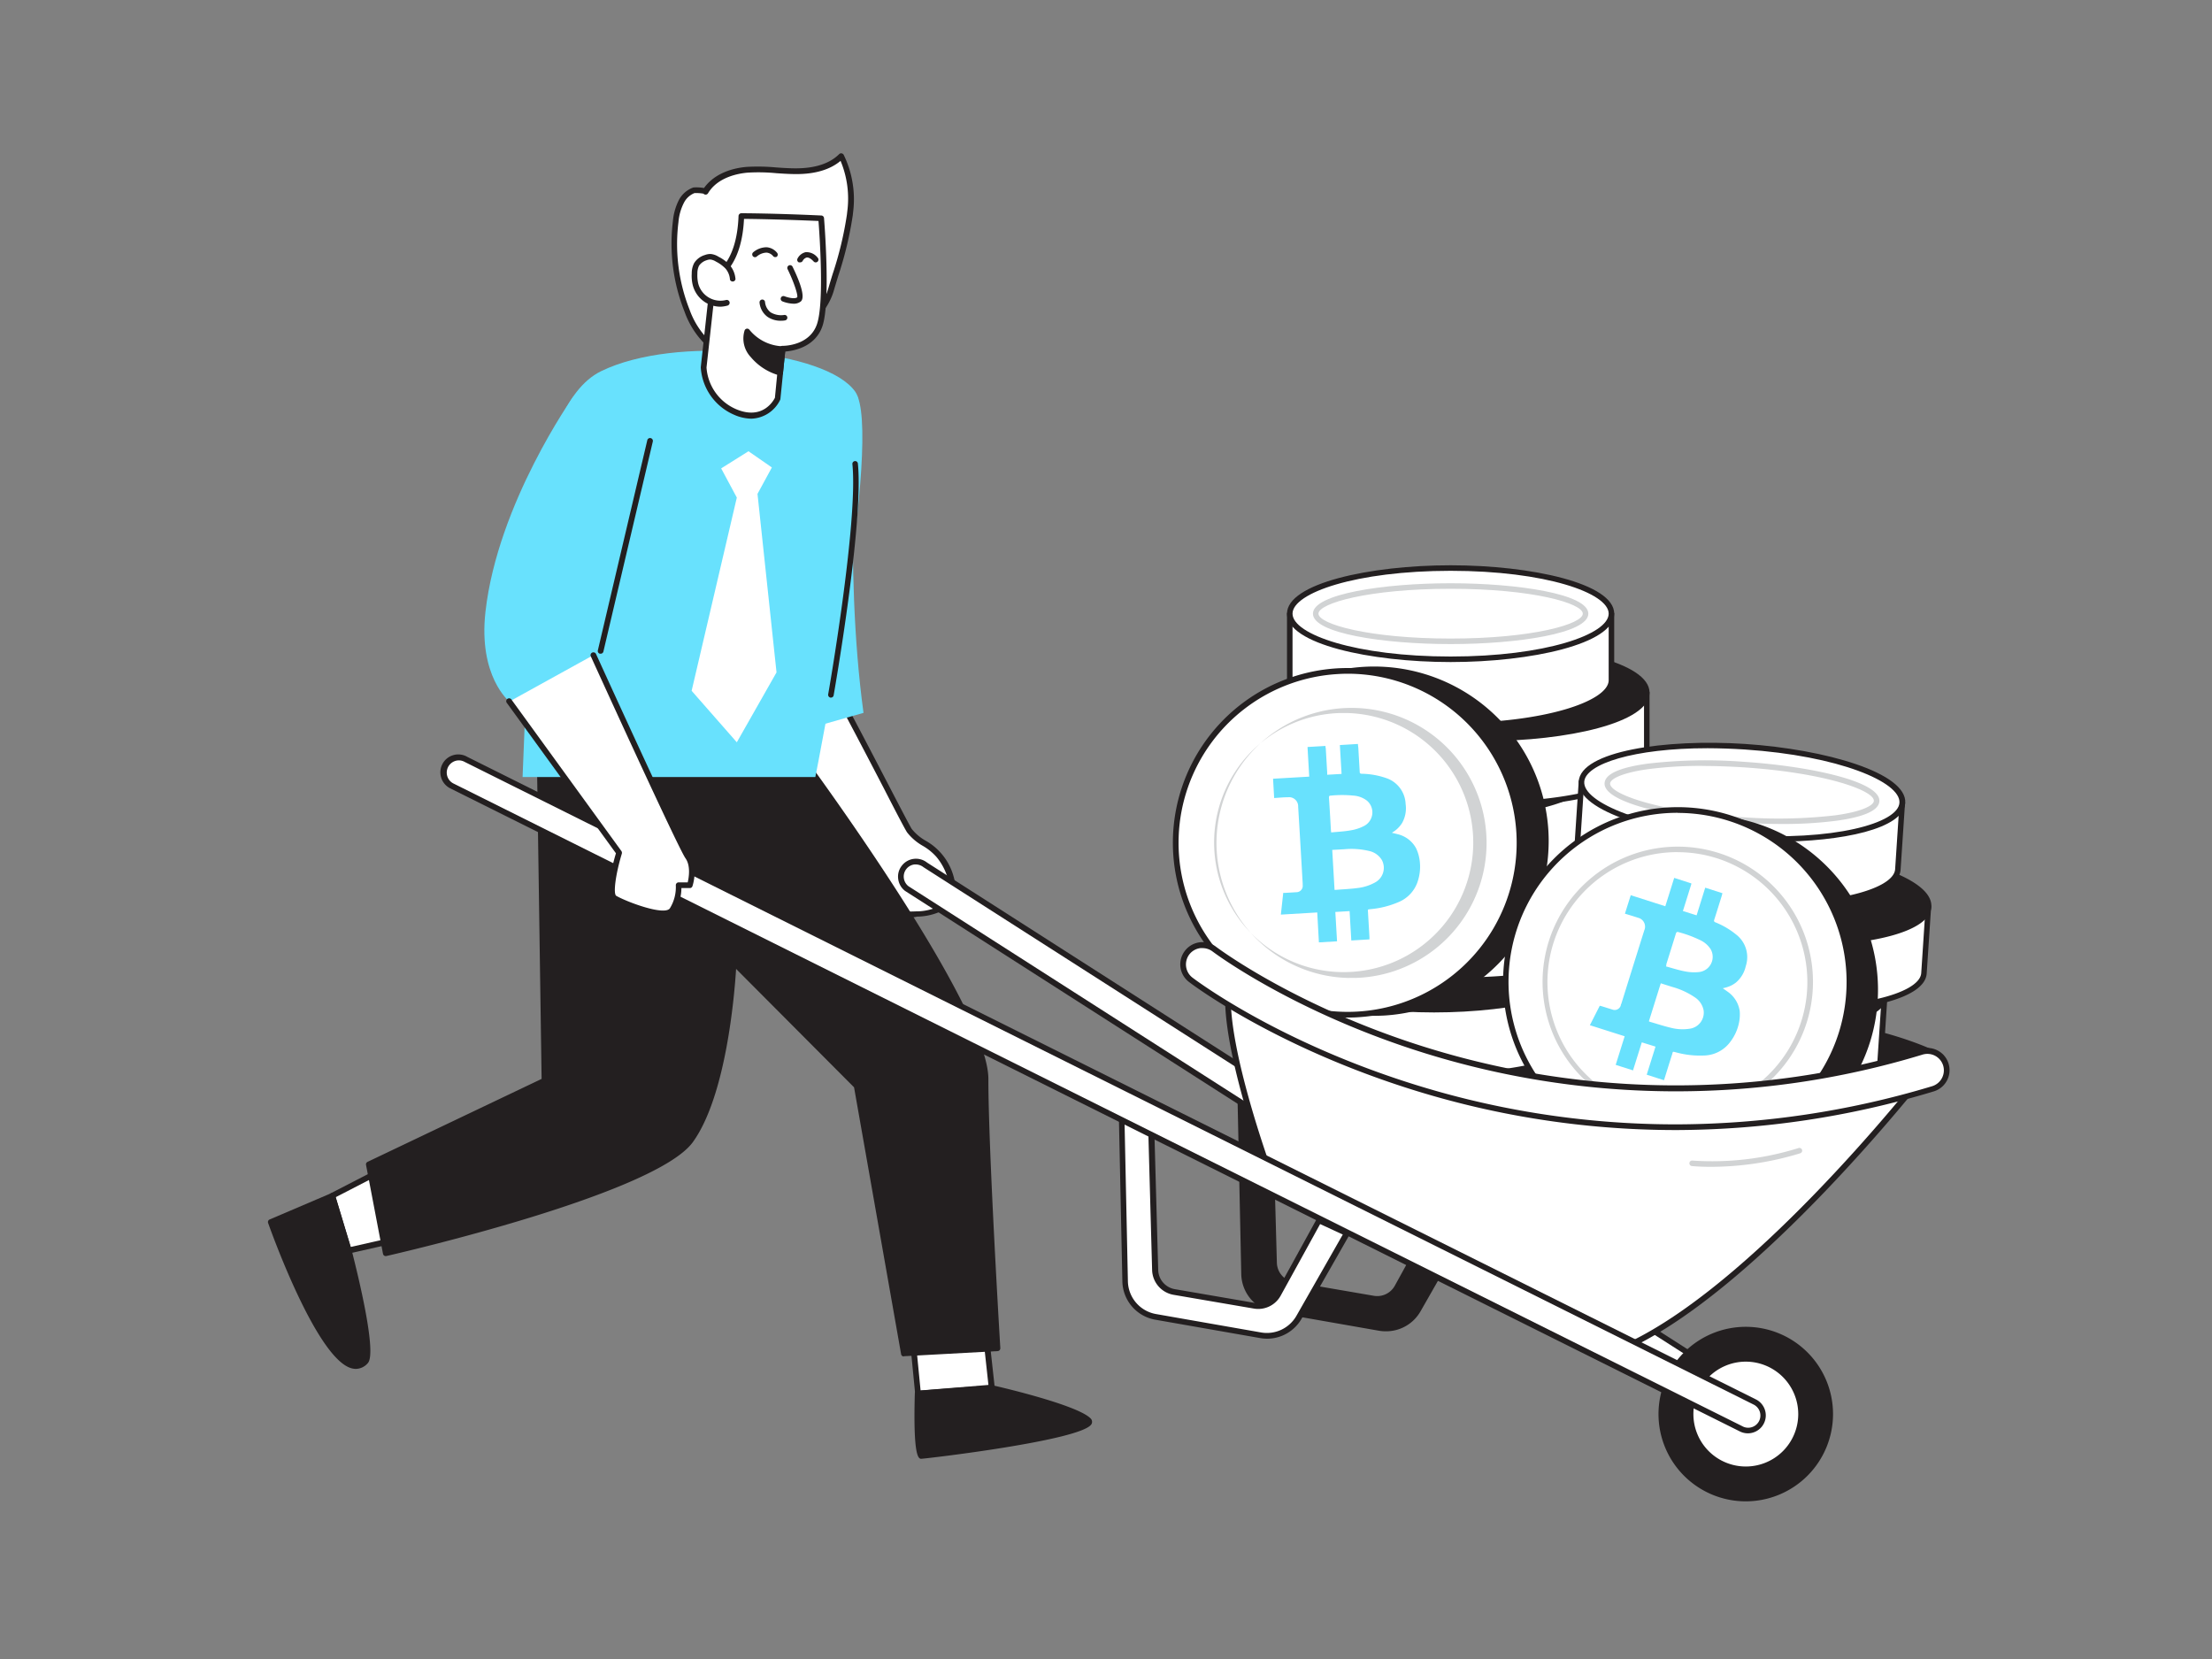 <svg xmlns="http://www.w3.org/2000/svg" viewBox="0 0 400 300"><rect x="0" y="0" width="400" height="300" fill="#808080" stroke="none"/><g id="_204_bitcoin_flatline" data-name="#204_bitcoin_flatline"><path d="M351,191.12s-9-5-24.74-6.41l-3,16.8Z" fill="#231f20"/><path d="M323.21,202a.47.47,0,0,1-.32-.12.49.49,0,0,1-.18-.47l3.05-16.8a.51.51,0,0,1,.54-.41c15.69,1.42,24.84,6.42,24.93,6.47a.51.51,0,0,1,.26.47.48.48,0,0,1-.32.43L323.38,202A.47.47,0,0,1,323.21,202Zm3.45-16.76-2.8,15.48,25.88-9.68C347,189.77,338.92,186.42,326.66,185.25Z" fill="#231f20"/><path d="M224.23,197.83l.69,32.58a6.65,6.65,0,0,0,5.5,6.41l19,3.33a6.65,6.65,0,0,0,6.92-3.26l8.68-15.2L260,219.37l-7.35,13.36a4.14,4.14,0,0,1-4.32,2.08l-14.53-2.49a4.13,4.13,0,0,1-3.43-4l-.71-25.63Z" fill="#231f20"/><path d="M250.59,240.74a7.26,7.26,0,0,1-1.22-.1l-19-3.33a7.17,7.17,0,0,1-5.91-6.89l-.69-32.58a.5.5,0,0,1,.29-.46.49.49,0,0,1,.54.08l5.42,4.9a.53.53,0,0,1,.17.35l.71,25.64a3.62,3.62,0,0,0,3,3.47l14.53,2.5a3.63,3.63,0,0,0,3.8-1.83l7.36-13.36a.49.49,0,0,1,.64-.21l5.05,2.32a.5.5,0,0,1,.27.3.51.51,0,0,1,0,.4l-8.68,15.2A7.16,7.16,0,0,1,250.59,240.74ZM224.75,199l.66,31.43a6.18,6.18,0,0,0,5.09,5.93l19,3.33a6.19,6.19,0,0,0,6.4-3l8.4-14.73-4.13-1.9L253.07,233a4.62,4.62,0,0,1-4.83,2.33l-14.54-2.49a4.65,4.65,0,0,1-3.84-4.44l-.7-25.42Z" fill="#231f20"/><path d="M234,188.6v12c0,4.55,13,8.25,29.09,8.25s29.09-3.7,29.09-8.25v-12Z" fill="#fff"/><path d="M263.11,209.39c-14.55,0-29.59-3.28-29.59-8.75v-12a.5.5,0,0,1,.5-.5H292.2a.5.5,0,0,1,.5.5v12C292.7,206.11,277.65,209.39,263.11,209.39ZM234.52,189.1v11.54c0,3.74,11.49,7.75,28.59,7.75s28.59-4,28.59-7.75V189.1Z" fill="#231f20"/><ellipse cx="263.11" cy="188.6" rx="29.09" ry="8.25" fill="#231f20"/><path d="M263.11,197.35c-14.55,0-29.59-3.27-29.59-8.75s15-8.75,29.59-8.75,29.59,3.27,29.59,8.75S277.65,197.35,263.11,197.35Zm0-16.5c-17.1,0-28.59,4-28.59,7.75s11.49,7.75,28.59,7.75,28.59-4,28.59-7.75S280.21,180.85,263.11,180.85Z" fill="#231f20"/><path d="M230.23,174.33v12c0,4.56,13,8.25,29.09,8.25s29.09-3.69,29.09-8.25v-12Z" fill="#fff"/><path d="M259.32,195.12c-14.54,0-29.59-3.27-29.59-8.75v-12a.51.51,0,0,1,.5-.5h58.18a.5.5,0,0,1,.5.5v12C288.91,191.85,273.87,195.12,259.32,195.12Zm-28.59-20.29v11.54c0,3.74,11.49,7.75,28.59,7.75s28.59-4,28.59-7.75V174.83Z" fill="#231f20"/><ellipse cx="259.32" cy="174.33" rx="29.09" ry="8.25" fill="#231f20"/><path d="M259.32,183.08c-14.54,0-29.59-3.27-29.59-8.75s15.05-8.75,29.59-8.75,29.59,3.28,29.59,8.75S273.87,183.08,259.32,183.08Zm0-16.5c-17.1,0-28.59,4-28.59,7.75s11.49,7.75,28.59,7.75,28.59-4,28.59-7.75S276.42,166.58,259.32,166.58Z" fill="#231f20"/><path d="M234.92,157v12c0,4.56,13,8.25,29.09,8.25s29.09-3.69,29.09-8.25V157Z" fill="#fff"/><path d="M264,177.74c-14.54,0-29.59-3.27-29.59-8.75V157a.51.51,0,0,1,.5-.5H293.1a.51.51,0,0,1,.5.5v12C293.6,174.47,278.55,177.74,264,177.74Zm-28.59-20.29V169c0,3.74,11.49,7.75,28.59,7.75s28.59-4,28.59-7.75V157.45Z" fill="#231f20"/><ellipse cx="264.01" cy="156.95" rx="29.09" ry="8.25" fill="#231f20"/><path d="M264,165.7c-14.54,0-29.59-3.27-29.59-8.75s15.05-8.75,29.59-8.75,29.59,3.28,29.59,8.75S278.55,165.7,264,165.7Zm0-16.5c-17.1,0-28.59,4-28.59,7.75s11.49,7.75,28.59,7.75,28.59-4,28.59-7.75S281.11,149.2,264,149.2Z" fill="#231f20"/><path d="M230.23,139.51v12c0,4.56,13,8.25,29.09,8.25s29.09-3.69,29.09-8.25v-12Z" fill="#fff"/><path d="M259.32,160.29c-14.54,0-29.59-3.27-29.59-8.75v-12a.5.5,0,0,1,.5-.5h58.18a.5.5,0,0,1,.5.5v12C288.91,157,273.87,160.29,259.32,160.29ZM230.73,140v11.53c0,3.75,11.49,7.75,28.59,7.75s28.59-4,28.59-7.75V140Z" fill="#231f20"/><ellipse cx="259.32" cy="139.51" rx="29.09" ry="8.25" fill="#231f20"/><path d="M259.32,148.26c-14.54,0-29.59-3.28-29.59-8.75s15.05-8.75,29.59-8.75,29.59,3.27,29.59,8.75S273.87,148.26,259.32,148.26Zm0-16.5c-17.1,0-28.59,4-28.59,7.75s11.49,7.75,28.59,7.75,28.59-4,28.59-7.75S276.42,131.76,259.32,131.76Z" fill="#231f20"/><path d="M239.61,125.24v12c0,4.55,13,8.25,29.09,8.25s29.08-3.7,29.08-8.25v-12Z" fill="#fff"/><path d="M268.7,146c-14.55,0-29.59-3.28-29.59-8.75v-12a.5.5,0,0,1,.5-.5h58.18a.5.5,0,0,1,.5.5v12C298.29,142.75,283.24,146,268.7,146Zm-28.59-20.29v11.54c0,3.74,11.49,7.75,28.59,7.75s28.59-4,28.59-7.75V125.74Z" fill="#231f20"/><ellipse cx="268.7" cy="125.24" rx="29.09" ry="8.25" fill="#231f20"/><path d="M268.7,134c-14.55,0-29.59-3.27-29.59-8.75s15-8.75,29.59-8.75,29.59,3.27,29.59,8.75S283.24,134,268.7,134Zm0-16.5c-17.1,0-28.59,4-28.59,7.75S251.6,133,268.7,133s28.59-4,28.59-7.75S285.8,117.49,268.7,117.49Z" fill="#231f20"/><path d="M233.23,111v12c0,4.55,13,8.25,29.09,8.25s29.08-3.7,29.08-8.25V111Z" fill="#fff"/><path d="M262.32,131.76c-14.55,0-29.59-3.28-29.59-8.75V111a.5.5,0,0,1,.5-.5H291.4a.5.5,0,0,1,.5.5v12C291.9,128.48,276.86,131.76,262.32,131.76Zm-28.59-20.29V123c0,3.74,11.49,7.75,28.59,7.75s28.58-4,28.58-7.75V111.47Z" fill="#231f20"/><ellipse cx="262.32" cy="110.97" rx="29.09" ry="8.25" fill="#fff"/><path d="M262.32,119.72c-14.55,0-29.59-3.27-29.59-8.75s15-8.75,29.59-8.75,29.58,3.27,29.58,8.75S276.86,119.72,262.32,119.72Zm0-16.5c-17.1,0-28.59,4-28.59,7.75s11.49,7.75,28.59,7.75,28.58-4,28.58-7.75S279.42,103.22,262.32,103.22Z" fill="#231f20"/><path d="M262.32,116.47c-12.07,0-24.9-1.93-24.9-5.5s12.83-5.5,24.9-5.5,24.9,1.93,24.9,5.5S274.39,116.47,262.32,116.47Zm0-10c-14.81,0-23.9,2.62-23.9,4.5s9.09,4.5,23.9,4.5,23.9-2.62,23.9-4.5S277.12,106.47,262.32,106.47Z" fill="#d1d3d4"/><path d="M282.77,176.1l-.79,12c-.3,4.54,12.45,9.09,28.48,10.15S339.72,196.5,340,192l.79-12Z" fill="#fff"/><path d="M316.91,199c-2.15,0-4.33-.07-6.49-.22a78.83,78.83,0,0,1-20.5-3.8c-4-1.41-8.65-3.76-8.44-6.89l.8-12a.47.47,0,0,1,.17-.34.45.45,0,0,1,.36-.12l58.05,3.85a.49.49,0,0,1,.46.53l-.79,12C340.22,196.64,329.14,199,316.91,199Zm-33.67-22.35-.76,11.51c-.13,1.93,2.71,4.07,7.78,5.88a78.77,78.77,0,0,0,20.23,3.75c17.06,1.13,28.79-2.11,29-5.85l.76-11.51Z" fill="#231f20"/><ellipse cx="311.8" cy="178.02" rx="8.25" ry="29.09" transform="translate(113.54 477.36) rotate(-86.21)" fill="#231f20"/><path d="M317.93,187c-2.18,0-4.43-.08-6.71-.23-14.51-1-29.31-5.22-28.94-10.69s15.59-7.73,30.1-6.77a79.67,79.67,0,0,1,20.5,3.8c4,1.42,8.65,3.76,8.44,6.89h0c-.21,3.13-5.16,4.83-9.28,5.71A69.39,69.39,0,0,1,317.93,187Zm-12.36-16.92c-13.34,0-22.08,2.85-22.3,6.07-.24,3.73,11,8.49,28,9.62a77.5,77.5,0,0,0,20.54-1c5.27-1.12,8.37-2.87,8.49-4.8h0c.13-1.92-2.71-4.07-7.78-5.88a78.37,78.37,0,0,0-20.23-3.74C310,170.13,307.71,170.06,305.57,170.06Z" fill="#231f20"/><path d="M290.7,160.09l-.79,12c-.31,4.54,12.44,9.09,28.47,10.15s29.27-1.76,29.57-6.3l.8-12Z" fill="#fff"/><path d="M324.83,183c-2.14,0-4.32-.07-6.48-.22a78.66,78.66,0,0,1-20.5-3.8c-4-1.41-8.65-3.76-8.44-6.89l.79-12a.52.52,0,0,1,.54-.46l58,3.85a.51.51,0,0,1,.35.17.52.52,0,0,1,.12.36l-.8,12C348.14,180.63,337.07,183,324.83,183Zm-33.66-22.35-.76,11.51c-.13,1.93,2.7,4.07,7.78,5.88a78.37,78.37,0,0,0,20.23,3.74c17.06,1.14,28.79-2.1,29-5.84l.76-11.51Z" fill="#231f20"/><ellipse cx="319.73" cy="162.01" rx="8.25" ry="29.09" transform="translate(136.92 470.32) rotate(-86.21)" fill="#231f20"/><path d="M325.63,171c-2.14,0-4.32-.07-6.48-.22a78.66,78.66,0,0,1-20.5-3.8c-4-1.41-8.65-3.76-8.45-6.89s5.17-4.83,9.29-5.71a79.12,79.12,0,0,1,20.82-1.06c14.51,1,29.3,5.22,28.94,10.69h0C348.94,168.62,337.87,171,325.63,171Zm-12-16.91a68.11,68.11,0,0,0-13.9,1.27c-5.27,1.12-8.36,2.87-8.49,4.8s2.71,4.07,7.79,5.88a78.29,78.29,0,0,0,20.22,3.74c17.07,1.14,28.79-2.1,29-5.84h0c.25-3.73-10.95-8.49-28-9.62C318,154.13,315.75,154.05,313.59,154.05Zm35.16,9.89h0Z" fill="#231f20"/><path d="M286,141.34l-.79,12c-.3,4.55,12.45,9.09,28.47,10.16s29.27-1.76,29.57-6.31l.8-12Z" fill="#fff"/><path d="M320.11,164.22c-2.14,0-4.32-.07-6.48-.21a79.5,79.5,0,0,1-20.5-3.8c-4-1.42-8.65-3.76-8.44-6.89l.79-12a.51.51,0,0,1,.17-.35.53.53,0,0,1,.37-.12l58,3.85a.51.51,0,0,1,.35.17.48.48,0,0,1,.12.36l-.8,12C343.42,161.88,332.35,164.22,320.11,164.22Zm-33.66-22.35-.76,11.51c-.13,1.93,2.7,4.07,7.78,5.88A77.92,77.92,0,0,0,313.7,163c17.06,1.13,28.79-2.11,29-5.84l.76-11.52Z" fill="#231f20"/><ellipse cx="315.01" cy="143.26" rx="8.25" ry="29.09" transform="translate(151.21 448.1) rotate(-86.21)" fill="#fff"/><path d="M320.91,152.21c-2.14,0-4.32-.07-6.48-.21-14.51-1-29.31-5.23-28.95-10.69s15.6-7.74,30.11-6.78,29.3,5.23,28.94,10.69h0C344.22,149.87,333.15,152.21,320.91,152.21ZM308.78,135.3c-13.34,0-22.08,2.85-22.3,6.07-.25,3.74,10.95,8.5,28,9.63s28.79-2.11,29-5.84h0c.25-3.74-10.95-8.5-28-9.63Q312,135.31,308.78,135.3ZM344,145.19h0Z" fill="#231f20"/><path d="M322.21,149c-2.42,0-5-.08-7.57-.25-12-.8-24.72-3.58-24.48-7.14.11-1.65,2.73-2.83,7.8-3.52a90.33,90.33,0,0,1,17.41-.33c12.05.8,24.72,3.57,24.48,7.14-.11,1.64-2.73,2.83-7.79,3.52A73.88,73.88,0,0,1,322.21,149Zm-14.41-10.5a73.46,73.46,0,0,0-9.71.58c-5,.69-6.88,1.83-6.93,2.59-.12,1.88,8.77,5.1,23.55,6.08a89.1,89.1,0,0,0,17.21-.32c5-.69,6.88-1.83,6.93-2.59.13-1.88-8.77-5.1-23.55-6.08C312.72,138.6,310.2,138.51,307.8,138.51Z" fill="#d1d3d4"/><circle cx="248.5" cy="152.11" r="31.08" fill="#231f20"/><path d="M248.48,183.69A31.58,31.58,0,1,1,280,150.27h0a31.62,31.62,0,0,1-29.68,33.37C249.72,183.67,249.09,183.69,248.48,183.69Zm0-62.17c-.6,0-1.2,0-1.81.06a30.45,30.45,0,1,0,1.81-.06Z" fill="#231f20"/><circle cx="243.7" cy="152.39" r="31.08" fill="#fff"/><path d="M243.66,184a31.6,31.6,0,1,1,31.58-33.44h0a31.63,31.63,0,0,1-29.7,33.39C244.91,184,244.28,184,243.66,184Zm.08-62.17q-.92,0-1.83.06a30.57,30.57,0,1,0,32.3,28.73h0a30.57,30.57,0,0,0-30.47-28.79Z" fill="#231f20"/><path d="M243.68,176.84a24.42,24.42,0,1,1,1.44,0C244.64,176.82,244.16,176.84,243.68,176.84Zm0-47.9c-.47,0-.93,0-1.4,0a23.43,23.43,0,1,0,1.4,0Z" fill="#d1d3d4"/><path d="M245.56,134.53c0,.24.05.49.07.73.08,1.44.17,2.88.25,4.32,0,.24.08.32.34.34a14.15,14.15,0,0,1,4.41.77,5.15,5.15,0,0,1,3.55,4.69,5.44,5.44,0,0,1-.6,3.38,5.08,5.08,0,0,1-1.34,1.47l-.54.36c.36.1.67.16,1,.25a5.14,5.14,0,0,1,3.34,2.49,7.07,7.07,0,0,1,.64,2,8.42,8.42,0,0,1-.25,3.86,6.09,6.09,0,0,1-3.56,3.95,16.51,16.51,0,0,1-5,1.26c-.63.08-.52,0-.49.6.08,1.49.18,3,.26,4.49l0,.38-3.28.2-.31-5.31-2.58.15.31,5.31-3.28.19L238.2,165l-6.58.39.43-3.93.37,0,2-.12a1.15,1.15,0,0,0,1.15-1.28c0-.08,0-.16,0-.25q-.4-7-.82-13.92a1.65,1.65,0,0,0-1.86-1.72c-.82,0-1.64.09-2.48.14l-.2-3.49,6.54-.38-.31-5.36,3.25-.19c0,.13,0,.27.05.41.09,1.47.17,2.94.26,4.42l0,.38,2.6-.15-.31-5.22Zm-4.23,26.39h.19c1.31-.11,2.62-.16,3.92-.33a8.59,8.59,0,0,0,3.3-1.06,3,3,0,0,0,1.15-4,3.56,3.56,0,0,0-2.33-1.65,13.72,13.72,0,0,0-4.47-.31l-2.18.12Zm-.61-10.39c1.2-.12,2.38-.17,3.53-.38a7.9,7.9,0,0,0,2.38-.77,2.77,2.77,0,0,0,.54-4.61,4.51,4.51,0,0,0-2.43-.9,20.51,20.51,0,0,0-4.07,0c-.28,0-.36.09-.35.38.13,1.95.24,3.89.35,5.84C240.68,150.24,240.7,150.34,240.72,150.53Z" fill="#68e1fd"/><circle cx="307.99" cy="178.99" r="31.08" fill="#231f20"/><path d="M308,210.58a31.59,31.59,0,1,1,30.16-22.15h0A31.65,31.65,0,0,1,308,210.58Zm0-62.18a30.59,30.59,0,1,0,9.12,1.4A30.65,30.65,0,0,0,308,148.4Zm29.64,39.88h0Z" fill="#231f20"/><circle cx="303.4" cy="177.55" r="31.08" fill="#fff"/><path d="M303.38,209.16A31.6,31.6,0,1,1,333.56,187h0A31.67,31.67,0,0,1,303.38,209.16Zm0-62.18a30.57,30.57,0,1,0,29.15,39.71h0A30.57,30.57,0,0,0,303.42,147Zm29.64,39.86h0Z" fill="#231f20"/><path d="M303.43,202a24.45,24.45,0,1,1,23.3-17.15h0A24.47,24.47,0,0,1,303.43,202Zm-.06-47.91a23.5,23.5,0,1,0,7,1.08A23.64,23.64,0,0,0,303.37,154.1Z" fill="#d1d3d4"/><path d="M311.47,161.52c-.06.23-.12.46-.19.69-.43,1.38-.86,2.76-1.3,4.13-.08.24,0,.34.2.44a14.39,14.39,0,0,1,3.85,2.28,5.16,5.16,0,0,1,1.66,5.65,5.42,5.42,0,0,1-1.76,2.95,4.93,4.93,0,0,1-1.77.89c-.19.06-.38.1-.63.16.3.21.56.38.81.57a5.19,5.19,0,0,1,2.25,3.51,7.27,7.27,0,0,1-.12,2.13,8.44,8.44,0,0,1-1.61,3.52,6.06,6.06,0,0,1-4.73,2.43,16.5,16.5,0,0,1-5.09-.58c-.63-.16-.51-.15-.67.38-.46,1.43-.9,2.86-1.35,4.3l-.12.37-3.12-1,1.59-5.08-2.48-.77-1.59,5.07-3.13-1,1.62-5.17-6.29-2,1.79-3.52.36.09,1.92.6a1.15,1.15,0,0,0,1.53-.79c0-.07,0-.15.08-.23q2.07-6.66,4.16-13.31a1.65,1.65,0,0,0-1.13-2.27c-.78-.26-1.56-.49-2.37-.74l1.05-3.34,6.25,2,1.61-5.13,3.1,1c0,.13-.05.27-.09.4l-1.32,4.22-.12.37,2.48.78,1.56-5Zm-13.3,23.17.17.08c1.26.36,2.51.78,3.79,1.08a8.4,8.4,0,0,0,3.46.17,2.94,2.94,0,0,0,2.48-3.31,3.61,3.61,0,0,0-1.6-2.37,13.75,13.75,0,0,0-4.06-1.87l-2.09-.66Zm3.1-9.93c1.17.32,2.29.68,3.44.9a8.42,8.42,0,0,0,2.5.12,2.77,2.77,0,0,0,2.14-4.12,4.53,4.53,0,0,0-2-1.7,20.82,20.82,0,0,0-3.82-1.4c-.27-.09-.38,0-.47.24-.57,1.86-1.16,3.72-1.74,5.58C301.34,174.47,301.32,174.57,301.27,174.76Z" fill="#68e1fd"/><path d="M144.6,113.92c4,5.52,18.82,35,19.79,36.38,1.28,1.86,3.79,2.55,5.28,4.38a11.23,11.23,0,0,1,2.57,7.1A2.43,2.43,0,0,1,172,163a2.32,2.32,0,0,1-.76.7,10.39,10.39,0,0,1-5.21,1.64c-1,0-3.77.23-4.46-.61-.85-1-5-10.38-5-10.38l-24.8-32" fill="#fff"/><path d="M164.49,165.9c-1.5,0-2.8-.17-3.35-.85-.85-1-4.47-9.23-5-10.43l-24.76-31.93a.5.5,0,0,1,.09-.72.52.52,0,0,1,.72.09L157,154l.07.11c1.63,3.73,4.29,9.54,4.88,10.26.31.39,1.59.53,3.8.43H166a9.83,9.83,0,0,0,5-1.56,1.83,1.83,0,0,0,.6-.53,1.94,1.94,0,0,0,.19-1,10.54,10.54,0,0,0-2.46-6.76,9.9,9.9,0,0,0-2.47-2,9.68,9.68,0,0,1-2.83-2.43c-.3-.44-1.66-3-4.22-8-4.79-9.21-12.81-24.63-15.56-28.39a.52.52,0,0,1,.83-.61c2.8,3.82,10.53,18.69,15.64,28.52,2.17,4.17,3.88,7.46,4.16,7.87a8.72,8.72,0,0,0,2.55,2.14,10.68,10.68,0,0,1,5.39,9.63,2.38,2.38,0,0,1-1.26,2.35,10.76,10.76,0,0,1-5.47,1.72h-.23C165.35,165.88,164.91,165.9,164.49,165.9Z" fill="#231f20"/><path d="M316.48,258.28,164,160.67a2.72,2.72,0,0,1-.46-3.82h0a2.72,2.72,0,0,1,3.83-.46L319.84,254a2.72,2.72,0,0,1,.46,3.83h0A2.72,2.72,0,0,1,316.48,258.28Z" fill="#fff"/><path d="M318.15,259.38a3.22,3.22,0,0,1-2-.68L163.67,161.11a3.23,3.23,0,0,1-1.25-2.19,3.17,3.17,0,0,1,.67-2.39,3.23,3.23,0,0,1,4.55-.55l152.48,97.58a3.23,3.23,0,0,1,.59,4.58,3.21,3.21,0,0,1-2.16,1.21A2.69,2.69,0,0,1,318.15,259.38ZM165.64,156.32l-.27,0a2.2,2.2,0,0,0-1.93,2.45,2.23,2.23,0,0,0,.83,1.48l152.49,97.57,0,0a2.16,2.16,0,0,0,1.62.46,2.2,2.2,0,0,0,1.93-2.46,2.17,2.17,0,0,0-.83-1.47L167,156.82A2.29,2.29,0,0,0,165.64,156.32Z" fill="#231f20"/><path d="M202.76,199.14l.69,32.58a6.64,6.64,0,0,0,5.5,6.41l19,3.33a6.65,6.65,0,0,0,6.92-3.25l8.68-15.2-5.05-2.32-7.36,13.36a4.13,4.13,0,0,1-4.32,2.07l-14.53-2.49a4.13,4.13,0,0,1-3.43-4L208.18,204Z" fill="#fff"/><path d="M229.12,242.08a7.4,7.4,0,0,1-1.23-.11l-19-3.33a7.18,7.18,0,0,1-5.93-6.91l-.69-32.58a.52.52,0,0,1,.87-.39l5.42,4.9a.54.54,0,0,1,.17.37l.71,25.63a3.62,3.62,0,0,0,3,3.46l14.53,2.5a3.62,3.62,0,0,0,3.78-1.82l7.35-13.36a.51.51,0,0,1,.67-.22l5,2.32a.54.54,0,0,1,.28.31.53.53,0,0,1,0,.41l-8.68,15.2A7.19,7.19,0,0,1,229.12,242.08ZM203.3,200.33l.66,31.38a6.14,6.14,0,0,0,5.08,5.91l19,3.33a6.15,6.15,0,0,0,6.39-3l8.39-14.71-4.1-1.89-7.13,12.94a4.63,4.63,0,0,1-4.86,2.34l-14.53-2.49a4.68,4.68,0,0,1-3.86-4.45l-.7-25.42Z" fill="#231f20"/><path d="M229.92,213s-9-24.26-7.74-34.74c0,0,12.74,15.29,57.73,22.13,39.15,6,68.58-6.84,68.58-6.84s-31.21,40.25-55.65,50.54Z" fill="#fff"/><path d="M292.84,244.61a.46.46,0,0,1-.23-.05l-62.92-31.09a.55.55,0,0,1-.26-.28c-.37-1-9.07-24.5-7.76-35a.52.52,0,0,1,.36-.43.54.54,0,0,1,.55.16c.12.15,13.2,15.23,57.41,21.95,38.54,5.87,68-6.68,68.29-6.81a.52.52,0,0,1,.61.16.5.5,0,0,1,0,.63c-.31.41-31.56,40.48-55.85,50.7A.48.48,0,0,1,292.84,244.61Zm-62.51-32,62.52,30.89c21.34-9.12,48.12-41.43,54-48.79-7,2.61-33.66,11.26-67.06,6.17C240.74,195,226,182.82,222.59,179.46,222.05,189.69,229.52,210.42,230.33,212.64Z" fill="#231f20"/><circle cx="315.69" cy="255.71" r="15.28" fill="#231f20"/><path d="M315.69,271.49a15.78,15.78,0,1,1,15.78-15.78A15.79,15.79,0,0,1,315.69,271.49Zm0-30.56a14.78,14.78,0,1,0,14.78,14.78A14.8,14.8,0,0,0,315.69,240.93Z" fill="#231f20"/><circle cx="315.69" cy="255.71" r="10" fill="#fff"/><path d="M315.69,266.23a10.52,10.52,0,1,1,10.52-10.52A10.53,10.53,0,0,1,315.69,266.23Zm0-20a9.48,9.48,0,1,0,9.49,9.48A9.49,9.49,0,0,0,315.69,246.23Z" fill="#231f20"/><polygon points="165.11 242.44 166.04 251.99 179.36 250.96 178.1 239.5 165.11 242.44" fill="#fff"/><path d="M166,252.51a.52.52,0,0,1-.51-.47l-.93-9.55a.52.52,0,0,1,.4-.55L178,239a.51.51,0,0,1,.41.09.47.47,0,0,1,.21.36l1.26,11.46a.51.51,0,0,1-.12.38.49.49,0,0,1-.35.19l-13.32,1Zm-.37-9.66.84,8.59,12.27-1-1.13-10.35Z" fill="#231f20"/><polygon points="69.78 211.21 60.09 216.23 63.07 226.15 72.16 224.09 69.78 211.21" fill="#fff"/><path d="M63.07,226.67a.51.51,0,0,1-.49-.37l-3-9.92a.53.53,0,0,1,.26-.61l9.69-5a.5.5,0,0,1,.46,0,.52.52,0,0,1,.29.37L72.67,224a.52.52,0,0,1-.4.6l-9.09,2.06Zm-2.36-10.18,2.71,9,8.14-1.84L69.4,212Z" fill="#231f20"/><path d="M97.55,134.47l.89,61L66.68,210.55l3.07,16.09s48.41-11,55.17-20.44,7.76-32.13,7.76-32.13l22.22,22.31,8.54,48.41,16.95-.93s-2.16-35.51-2.16-48.71-33.59-58.56-33.59-58.56Z" fill="#231f20"/><path d="M163.44,245.29a.49.49,0,0,1-.49-.41l-8.51-48.26-21.33-21.41c-.3,4.75-1.8,22.93-7.79,31.28-6.79,9.47-53.47,20.19-55.46,20.64a.51.51,0,0,1-.38-.07.52.52,0,0,1-.22-.32l-3.07-16.09a.5.5,0,0,1,.28-.55l31.47-15-.89-60.66a.48.48,0,0,1,.16-.36.45.45,0,0,1,.36-.14l47.09,2.11a.51.51,0,0,1,.38.2c1.37,1.86,33.69,45.65,33.69,58.86,0,13,2.14,48.33,2.16,48.68a.51.51,0,0,1-.47.53l-17,.93Zm-30.76-71.72a.53.53,0,0,1,.35.15L155.25,196a.51.51,0,0,1,.14.26l8.46,48,16-.88c-.27-4.36-2.13-36-2.13-48.24,0-12.45-31-54.85-33.36-58.07L98.06,135l.88,60.45a.53.53,0,0,1-.28.46L67.24,210.84,70.15,226c5.15-1.2,48.16-11.47,54.36-20.13,6.6-9.2,7.66-31.63,7.67-31.86a.49.49,0,0,1,.32-.44A.58.58,0,0,1,132.68,173.57Z" fill="#231f20"/><path d="M155.15,71.74s-2.67,30.22,1,57.17l-19.56,5.56s8.06-20,6-28.72S155.15,71.74,155.15,71.74Z" fill="#68e1fd"/><path d="M94.5,140.51l1.2-29.9s-.51-36.91,13-43.49,40.69-3.76,45.95,3.7-7.21,69.69-7.21,69.69Z" fill="#68e1fd"/><path d="M153.73,38.87l.06-.55a18,18,0,0,0-1.65-10.07C150,30.34,146.89,31,143.93,31s-5.92-.51-8.87-.27-6,1.44-7.57,4c.15-.24-1.79-.31-2-.27a4.09,4.09,0,0,0-2.27,2,9.56,9.56,0,0,0-1,3.68,32.93,32.93,0,0,0,2.07,16.11,15.41,15.41,0,0,0,3.47,5.57c3.74,3.55,8.91,1.6,13.12-.19s8.17-4.73,9.46-9.16S153.19,43.43,153.73,38.87Z" fill="#fff"/><path d="M132.91,64.24a7.72,7.72,0,0,1-5.53-2.12,15.73,15.73,0,0,1-3.59-5.75A33.34,33.34,0,0,1,121.68,40a10.49,10.49,0,0,1,1.11-3.88,4.75,4.75,0,0,1,2.6-2.22,8,8,0,0,1,1.92.1c1.51-2.15,4.28-3.53,7.71-3.82a35.31,35.31,0,0,1,5.35.1c1.16.08,2.36.16,3.53.16h0c3.5,0,6.14-.87,7.85-2.57a.51.51,0,0,1,.44-.14.56.56,0,0,1,.38.27,18.4,18.4,0,0,1,1.7,10.36l-.06.56h0a65.49,65.49,0,0,1-2.64,11c-.27.89-.54,1.77-.79,2.63-1.54,5.31-6.77,8.23-9.75,9.5C138.91,63,135.89,64.24,132.91,64.24Zm-7.12-29.33h-.19a3.66,3.66,0,0,0-1.91,1.73,9.25,9.25,0,0,0-1,3.49,32.23,32.23,0,0,0,2,15.85,14.79,14.79,0,0,0,3.34,5.38c3.4,3.23,8.07,1.63,12.57-.28,2.81-1.2,7.74-3.94,9.16-8.83.25-.88.52-1.76.79-2.64a63.67,63.67,0,0,0,2.6-10.81l.06-.54A17.7,17.7,0,0,0,152,29.09c-1.89,1.59-4.6,2.39-8,2.39h0c-1.21,0-2.42-.08-3.6-.16a33.43,33.43,0,0,0-5.2-.1c-1.56.13-5.38.75-7.16,3.72a.51.51,0,0,1-.71.18.4.4,0,0,1-.12-.1A7.92,7.92,0,0,0,125.79,34.91Zm27.94,4h0Z" fill="#231f20"/><path d="M141.55,63.07l-.92,9s-2.13,4.81-7.71,2.4a9.43,9.43,0,0,1-5.67-8.1L129,50.23s4.72-1.56,5.06-11.15c0,0,5.6,0,14.44.41,0,0,1.21,14.9-.26,19.29S141.55,63.07,141.55,63.07Z" fill="#fff"/><path d="M135.87,75.71a8,8,0,0,1-3.15-.72,10,10,0,0,1-6-8.57l1.78-16.25a.51.51,0,0,1,.35-.43s4.38-1.63,4.7-10.68a.52.52,0,0,1,.51-.5h0s5.71,0,14.46.41a.51.51,0,0,1,.49.47c.05.62,1.21,15.07-.28,19.51-1.31,3.88-5.34,4.51-6.74,4.62l-.87,8.59a.43.43,0,0,1-.05.16A6,6,0,0,1,135.87,75.71Zm-6.36-25.13-1.75,15.88A8.87,8.87,0,0,0,133.13,74c4.74,2,6.72-1.5,7-2.07L141,63a.49.49,0,0,1,.52-.46c.22,0,4.89,0,6.22-3.94s.46-16.12.27-18.64c-7-.3-12-.37-13.47-.38C134.15,47.69,130.61,50,129.51,50.58Zm11.12,21.53h0Z" fill="#231f20"/><path d="M132.49,50.53a3.81,3.81,0,0,0-.94-2.26,6.64,6.64,0,0,0-1.86-1.37,2.86,2.86,0,0,0-1.19-.44,2.63,2.63,0,0,0-.88.16A3,3,0,0,0,126,47.86a3.54,3.54,0,0,0-.36,1.64,6.75,6.75,0,0,0,.15,1.85,4.66,4.66,0,0,0,5.69,3.45" fill="#fff"/><path d="M130.3,55.46a5.29,5.29,0,0,1-2.7-.75,5.2,5.2,0,0,1-2.35-3.24,7,7,0,0,1-.16-2,4,4,0,0,1,.43-1.89,3.41,3.41,0,0,1,1.93-1.46,2.87,2.87,0,0,1,1.08-.19,3.22,3.22,0,0,1,1.41.5,7.14,7.14,0,0,1,2,1.48A4.42,4.42,0,0,1,133,50.49a.52.52,0,0,1-1,.07,3.37,3.37,0,0,0-.81-2,6.49,6.49,0,0,0-1.73-1.26,2.39,2.39,0,0,0-1-.37,1.78,1.78,0,0,0-.68.13,2.57,2.57,0,0,0-1.38,1,3.13,3.13,0,0,0-.29,1.41,6.63,6.63,0,0,0,.13,1.71,4.15,4.15,0,0,0,5.06,3.07.52.52,0,0,1,.63.38.53.53,0,0,1-.37.63A5.44,5.44,0,0,1,130.3,55.46Z" fill="#231f20"/><path d="M141.11,67.4a9.74,9.74,0,0,1-4.93-3.15,4.43,4.43,0,0,1-1.05-4.34,8.49,8.49,0,0,0,6.42,3.16Z" fill="#231f20"/><path d="M141.11,67.9H141a10.23,10.23,0,0,1-5.21-3.3,4.89,4.89,0,0,1-1.14-4.85.5.5,0,0,1,.86-.13,8.1,8.1,0,0,0,6,3,.64.64,0,0,1,.38.16.52.52,0,0,1,.13.39l-.44,4.33a.52.52,0,0,1-.2.35A.47.47,0,0,1,141.11,67.9ZM135.44,61a4.07,4.07,0,0,0,1.1,2.93,10.12,10.12,0,0,0,4.14,2.84l.32-3.2A8.73,8.73,0,0,1,135.44,61Z" fill="#231f20"/><path d="M143.49,54.92a6,6,0,0,1-2-.42.5.5,0,0,1,.37-.93c.56.22,1.84.56,2.3.19.18-.4-.62-2.8-1.74-5.09a.5.5,0,1,1,.9-.44c1.19,2.44,2.42,5.51,1.48,6.29A2,2,0,0,1,143.49,54.92Z" fill="#231f20"/><path d="M141.23,58a4.19,4.19,0,0,1-2.46-.72,3.61,3.61,0,0,1-1.42-2.55.51.51,0,0,1,.43-.56.5.5,0,0,1,.56.42,2.67,2.67,0,0,0,1,1.88,3.67,3.67,0,0,0,2.45.49.49.49,0,0,1,.58.4.5.5,0,0,1-.4.58A3.81,3.81,0,0,1,141.23,58Z" fill="#231f20"/><path d="M140.18,46.49a.46.46,0,0,1-.37-.17,1.74,1.74,0,0,0-1.19-.64,2.86,2.86,0,0,0-1.74.68.5.5,0,0,1-.71,0,.51.51,0,0,1,0-.71,3.78,3.78,0,0,1,2.46-.94,2.69,2.69,0,0,1,1.89,1,.51.51,0,0,1-.05.71A.5.5,0,0,1,140.18,46.49Z" fill="#231f20"/><path d="M144.67,47.44a.54.54,0,0,1-.22,0,.5.5,0,0,1-.24-.67,2.2,2.2,0,0,1,1.48-1.17,2.55,2.55,0,0,1,2.17,1,.5.5,0,0,1,0,.7.5.5,0,0,1-.71,0c-.34-.37-.83-.79-1.28-.73a1.18,1.18,0,0,0-.72.61A.5.5,0,0,1,144.67,47.44Z" fill="#231f20"/><polygon points="135.35 81.6 130.41 84.7 133.24 89.98 125.07 124.92 133.24 134.23 140.42 121.59 136.98 89.31 139.58 84.53 135.35 81.6" fill="#fff"/><path d="M103.66,71.74S90,91,87.79,110.6c-1.33,11.74,4.32,16.26,4.32,16.26l17.78-8.36s-5.16-9,6.71-32.86Z" fill="#68e1fd"/><path d="M314.75,258.33,81.63,142.09a2.73,2.73,0,0,1-1.06-3.71h0a2.73,2.73,0,0,1,3.71-1L317.4,253.57a2.73,2.73,0,0,1,1.06,3.71h0A2.73,2.73,0,0,1,314.75,258.33Z" fill="#fff"/><path d="M316.07,259.19a3.26,3.26,0,0,1-1.56-.4L81.4,142.55a3.24,3.24,0,1,1,3.13-5.67l233.1,116.23a3.24,3.24,0,0,1-1.56,6.08ZM83,137.5a2.21,2.21,0,0,0-1.08,4.14L315,257.87h0a2.21,2.21,0,1,0,2.15-3.86L84.05,137.79A2.2,2.2,0,0,0,83,137.5Z" fill="#231f20"/><path d="M92.11,126.86,112,154.21s-2.24,7.4-.79,8.23,9,4,10.36,2.12a7.7,7.7,0,0,0,1.17-4.49l2,0s1-3.15-.37-5.19-17.07-36.41-17.07-36.41" fill="#fff"/><path d="M119.79,165.65c-3.13,0-8.2-2.36-8.89-2.76-1.57-.91-.25-6.12.48-8.59L91.69,127.16a.52.52,0,1,1,.83-.61l19.85,27.35a.58.58,0,0,1,.08.46c-1.12,3.67-1.61,7.31-1,7.64,1.93,1.11,8.69,3.63,9.68,2.26a7.28,7.28,0,0,0,1.08-4.15.51.51,0,0,1,.14-.39.52.52,0,0,1,.38-.16l1.63,0c.2-.84.57-3-.41-4.37-1.42-2.05-16.47-35.09-17.11-36.5a.5.5,0,0,1,.25-.68.52.52,0,0,1,.69.25c5.41,11.88,15.93,34.76,17,36.34,1.54,2.22.49,5.5.44,5.64a.49.49,0,0,1-.49.35h-1.51a7.84,7.84,0,0,1-1.27,4.26A2.53,2.53,0,0,1,119.79,165.65Z" fill="#231f20"/><path d="M60.09,216.23,49,221s11.14,31.65,17.17,25.2c1.66-1.77-3.05-20-3.05-20Z" fill="#231f20"/><path d="M64.34,247.54a3.07,3.07,0,0,1-.6-.07c-6.39-1.34-14.9-25.31-15.26-26.33a.5.5,0,0,1,.28-.62l11.13-4.75a.53.53,0,0,1,.41,0,.52.52,0,0,1,.27.31l3,9.92c1.12,4.36,4.65,18.67,2.94,20.5A2.91,2.91,0,0,1,64.34,247.54ZM49.58,221.25c2.54,7.1,9.61,24.25,14.36,25.25a1.86,1.86,0,0,0,1.82-.67c.92-1-.89-10.71-3.17-19.55l-2.82-9.37Z" fill="#231f20"/><path d="M165.92,252s-.32,11.13.7,11.31,32.62-4.09,30.23-6.51S179.36,251,179.36,251Z" fill="#231f20"/><path d="M166.54,263.8h0c-.43-.08-1.44-.26-1.11-11.82a.5.5,0,0,1,.46-.48l13.44-1h.15c.62.14,15.27,3.48,17.74,6a.86.86,0,0,1,.17,1C195.8,260.47,167.17,263.8,166.54,263.8Zm.34-.89h0Zm-.47-10.46c-.12,4.56,0,9.46.42,10.37,2.62,0,27.92-3.73,29.61-5.73-2.06-1.9-12.95-4.68-17.12-5.63Z" fill="#231f20"/><path d="M108.6,118.21l-.12,0a.5.5,0,0,1-.37-.6l8.94-38a.5.5,0,1,1,1,.23l-8.94,38A.5.5,0,0,1,108.6,118.21Z" fill="#231f20"/><path d="M150.26,126.15h-.09a.52.52,0,0,1-.41-.59c.06-.3,5.44-31.16,4.38-41.63a.5.5,0,0,1,.45-.55.49.49,0,0,1,.54.44c1.1,10.79-4.33,41.62-4.38,41.92A.49.49,0,0,1,150.26,126.15Z" fill="#231f20"/><path d="M303,203.83a159.75,159.75,0,0,1-49.62-7.93c-23.55-7.74-37.47-18.24-38.05-18.69a3.5,3.5,0,1,1,4.25-5.56c.25.19,13.84,10.37,36.26,17.68a152.48,152.48,0,0,0,91.68.88,3.5,3.5,0,1,1,2,6.7A160.89,160.89,0,0,1,303,203.83Z" fill="#fff"/><path d="M303,204.35a159.41,159.41,0,0,1-49.78-8c-23.67-7.78-37.62-18.32-38.2-18.77a4,4,0,0,1-.76-5.63,4,4,0,0,1,5.63-.75c.56.42,13.9,10.36,36.11,17.6a152,152,0,0,0,91.37.87,4,4,0,1,1,2.31,7.69A161.87,161.87,0,0,1,303,204.35Zm-85.54-32.9a2.68,2.68,0,0,0-.4,0,3,3,0,0,0-2,1.15,3,3,0,0,0,.57,4.18c.57.44,14.39,10.89,37.9,18.61A158.38,158.38,0,0,0,303,203.32a161.33,161.33,0,0,0,46.39-6.9,3,3,0,0,0,2-3.72,3,3,0,0,0-1.44-1.77,3,3,0,0,0-2.27-.23,153,153,0,0,1-92-.88c-22.37-7.3-35.85-17.34-36.41-17.76A3,3,0,0,0,217.42,171.45Z" fill="#231f20"/><path d="M309.37,211c-2.12,0-3.39-.14-3.43-.14a.5.5,0,0,1-.44-.55.49.49,0,0,1,.56-.44,52.19,52.19,0,0,0,19.18-2.27.51.51,0,0,1,.63.33.5.5,0,0,1-.33.62A55.43,55.43,0,0,1,309.37,211Z" fill="#d1d3d4"/></g></svg>